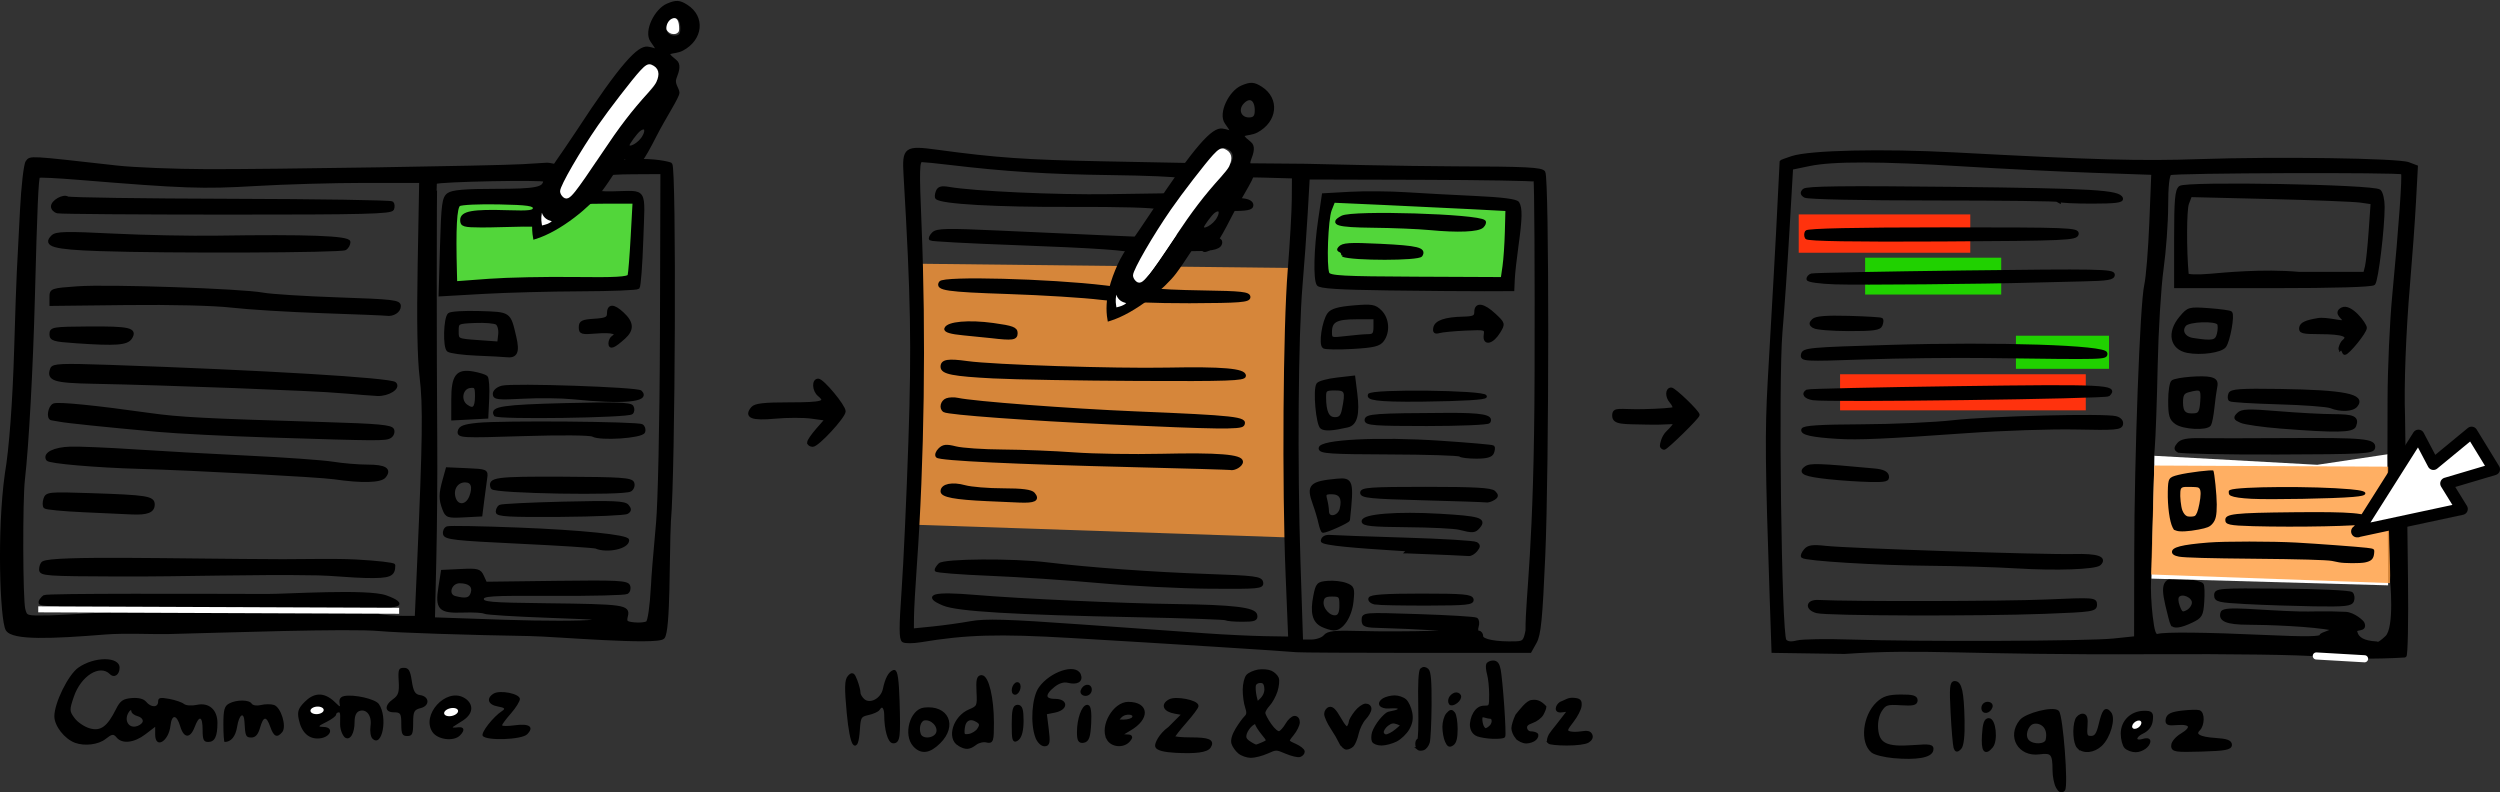 <?xml version="1.0" encoding="UTF-8" standalone="no"?>
<!-- Created with Inkscape (http://www.inkscape.org/) -->

<svg
   xmlns:dc="http://purl.org/dc/elements/1.1/"
   xmlns:cc="http://creativecommons.org/ns#"
   xmlns:rdf="http://www.w3.org/1999/02/22-rdf-syntax-ns#"
   xmlns:svg="http://www.w3.org/2000/svg"
   xmlns="http://www.w3.org/2000/svg"
   xmlns:sodipodi="http://sodipodi.sourceforge.net/DTD/sodipodi-0.dtd"
   xmlns:inkscape="http://www.inkscape.org/namespaces/inkscape"
   width="843.085"
   height="267.226"
   id="svg3870"
   version="1.1"
   inkscape:version="0.48.4 r9939"
   sodipodi:docname="tuto-commentedit.svg">
  <rect width="100%" height="100%" fill="#333333" stroke="none"/>
  <defs
     id="defs3872" />
  <sodipodi:namedview
     id="base"
     pagecolor="#ffffff"
     bordercolor="#666666"
     borderopacity="1.0"
     inkscape:pageopacity="0.0"
     inkscape:pageshadow="2"
     inkscape:zoom="0.98994949"
     inkscape:cx="319.73341"
     inkscape:cy="219.96474"
     inkscape:document-units="px"
     inkscape:current-layer="layer1"
     showgrid="false"
     inkscape:window-width="1366"
     inkscape:window-height="746"
     inkscape:window-x="-8"
     inkscape:window-y="-8"
     inkscape:window-maximized="1"
     showguides="true"
     inkscape:guide-bbox="true"
     fit-margin-top="0"
     fit-margin-left="0"
     fit-margin-right="0"
     fit-margin-bottom="0" />
  <g
     inkscape:label="Calque 1"
     inkscape:groupmode="layer"
     id="layer1"
     transform="translate(641.202,-484.993)">
    <path
       sodipodi:nodetypes="cssssssssssssssssssssscssscccscsscsscscssssssssssssssssssssssssssssssssssssssssssssssssssss"
       inkscape:connector-curvature="0"
       id="path4723"
       d="m -615.871,735.504 c -3.559,-1.295 -7,-5.697 -7,-8.956 0,-4.495 4.647,-13.953 8.044,-16.371 5.385,-3.834 13.956,-3.84 13.956,-0.009 0,2.422 -1.824,3.616 -3.287,2.153 -3.386,-3.386 -9.749,0.609 -12.138,7.621 -1.527,4.481 -1.513,4.873 0.257,7.244 1.029,1.379 3.315,2.92 5.08,3.427 3.696,1.06 5.927,-0.565 8.872,-6.465 1.413,-2.83 2.35,-3.492 5.302,-3.739 2.32,-0.194 4.04,0.247 4.872,1.25 1.68,2.024 4.042,1.989 4.042,-0.061 0,-1.32 0.678,-1.485 3.75,-0.911 2.062,0.385 4.294,1.15 4.959,1.7 0.665,0.549 2.608,0.692 4.317,0.316 4.094,-0.899 6.974,1.611 6.974,6.079 0,4.559 -0.903,6.427 -3.107,6.427 -1.542,0 -1.893,-0.742 -1.893,-4 0,-4.746 -1.123,-5.163 -2.694,-1 -1.483,3.929 -3.652,3.817 -4.849,-0.25 -1.199,-4.072 -2.85,-4.197 -3.295,-0.25 -0.61,5.403 -5.162,8.004 -5.162,2.949 l 0,-2.551 -3.344,2.551 c -3.744,2.856 -7.787,3.302 -9.644,1.065 -1.079,-1.301 -1.547,-1.238 -3.757,0.5 -2.402,1.889 -7.005,2.465 -10.255,1.282 z m 22.777,-7.112 c 0.239,-0.724 -0.514,-1.564 -1.672,-1.867 -1.158,-0.303 -2.119,-1.061 -2.136,-1.684 -0.017,-0.623 -0.467,-0.385 -1.002,0.531 -1.398,2.395 -0.09,4.997 2.331,4.639 1.124,-0.167 2.24,-0.895 2.478,-1.619 z m 27.223,0.851 c 0,-4.874 0.354,-6.154 1.934,-7 2.525,-1.351 6.768,-1.326 7.616,0.046 0.372,0.601 1.767,0.805 3.144,0.46 1.362,-0.342 3.324,-0.352 4.36,-0.024 2.383,0.756 4.368,7.269 2.794,9.166 -1.707,2.057 -2.863,1.57 -3.997,-1.684 -1.347,-3.865 -2.333,-3.794 -3.493,0.25 -0.644,2.246 -1.538,3.25 -2.895,3.25 -1.902,0 -2.101,-0.446 -2.347,-5.25 -0.187,-3.646 -1.808,-2.575 -2.482,1.641 -0.522,3.264 -2.044,5.109 -4.215,5.109 -0.23,0 -0.418,-2.684 -0.418,-5.965 z m 50.258,4.823 c -0.602,-0.602 -0.89,-2.504 -0.64,-4.226 0.545,-3.758 -1.574,-5.901 -3.775,-5.057 -1.035,0.397 -1.601,1.568 -1.601,3.771 0,3.525 -1.37,6.311 -3.199,5.181 -0.574,-0.355 -1.675,-2.292 -1.675,-4.46 0,-2.168 0.181,-4.067 -0.369,-4.067 -0.55,0 -1,0.368 -1,0.819 0,0.45 -1.462,1.546 -3.25,2.436 -2.908,1.447 -3.006,1.624 -0.927,1.681 3.626,0.1 2.412,3.49 -1.383,3.862 -3.612,0.354 -6.128,-1.986 -7.041,-6.548 -0.507,-2.533 -0.117,-3.625 2.076,-5.818 2.566,-2.566 6.045,-3.91 10.251,0.236 3.642,3.591 -0.665,-1.43 3.028,-2.15 3.25,-0.633 10.453,0.939 11.685,2.698 3.095,4.419 1.123,14.945 -2.182,11.641 z m 20.219,-2.252 c -3.773,-5.759 4.484,-14.837 10.545,-11.594 2.992,1.601 3.921,4.964 -0.153,7.703 -3.344,2.248 -5.084,2.689 -1.62,2.337 2.028,-0.206 2.274,1.023 0.55,2.748 -2.151,2.151 -7.587,1.455 -9.323,-1.194 z m 16.972,1.313 c -0.651,-1.053 3.544,-6.418 6.55,-8.377 1.194,-0.778 0.888,-1.088 -1.5,-1.519 -3.254,-0.588 -3.949,-2.706 -1.413,-4.305 2.164,-1.365 8.913,-0.007 8.913,1.793 0,0.781 -1.35,2.957 -3,4.837 -1.65,1.879 -3,3.686 -3,4.016 0,0.329 1.966,0.329 4.368,1.4e-4 4.874,-0.668 6.542,0.584 4.07,3.056 -1.853,1.853 -13.903,2.254 -14.988,0.499 z m -27.45,-3.919 c 0,-3.6 -0.25,-4 -2.5,-4 -3.131,0 -3.288,-2.334 -0.298,-4.429 1.806,-1.265 2.152,-2.354 1.924,-6.057 -0.243,-3.95 -0.026,-4.514 1.737,-4.514 1.617,0 2.146,0.877 2.681,4.444 0.527,3.516 1.113,4.508 2.801,4.75 3.185,0.456 3.343,3.595 0.221,4.378 -2.268,0.569 -2.566,1.155 -2.566,5.036 0,3.725 -0.304,4.392 -2,4.392 -1.667,0 -2,-0.667 -2,-4 z"
       style="fill:#000000;stroke:none" />
    <path
       style="opacity:0.8;fill:#ff9b3c;fill-opacity:1;stroke:none"
       d="m -333.214,573.913 c 3.639,30.653 1.158,59.221 -0.714,87.996 L -205,666.291 c -1.878,-27.906 -1.931,-58.143 0,-90.917 z"
       id="path4585"
       inkscape:connector-curvature="0"
       sodipodi:nodetypes="ccccc" />
    <path
       style="opacity:0.8;fill:#5aff3c;fill-opacity:1;stroke:none"
       d="M -193.214,552.005 -195,579.862 l 62.143,1.071 1.429,-27.5 z"
       id="path4583"
       inkscape:connector-curvature="0" />
    <path
       style="opacity:0.8;fill:#5aff3c;fill-opacity:1;stroke:none"
       d="m -488.929,551.291 -1.429,31.071 61.786,-1.429 2.857,-28.929 z"
       id="path4581"
       inkscape:connector-curvature="0" />
    <path
       style="fill:#ff320d;fill-opacity:1;stroke:none"
       d="m -34.614,559.952 0,10.274 57.857,0 0,-12.926 -57.857,0 z"
       id="path4589"
       inkscape:connector-curvature="0" />
    <path
       inkscape:connector-curvature="0"
       id="path4591"
       d="m -20.666,613.7 0,9.672 82.857,0 0,-12.168 -82.857,0 z"
       style="fill:#ff320d;fill-opacity:1;stroke:none" />
    <path
       inkscape:connector-curvature="0"
       id="path4593"
       d="m 38.64,600.501 0,8.869 31.39,0 0,-11.158 -31.39,0 z"
       style="fill:#20d100;fill-opacity:1;stroke:none" />
    <path
       style="fill:#20d100;fill-opacity:1;stroke:none"
       d="m -12.217,574.446 0,9.873 45.893,0 0,-12.421 -45.893,0 z"
       id="path4595"
       inkscape:connector-curvature="0" />
    <path
       style="fill:#000000;stroke:#000000;stroke-width:1;stroke-opacity:1"
       d="m 52.577,750.342 c -0.601,-1.123 -1.093,-3.609 -1.093,-5.526 0,-5.712 -0.66,-6.503 -4.951,-5.927 -6.719,0.901 -10.452,-5.531 -6.234,-10.74 1.827,-2.256 10.889,-4.531 12.404,-3.114 1.32,1.235 3.149,25.166 2.01,26.305 -0.725,0.725 -1.377,0.42 -2.136,-0.998 z m -3.421,-15.76 c 1.094,-4.972 -2.758,-6.697 -4.975,-5.846 -1.951,0.749 -3.253,4.478 -1.497,6.233 1.721,1.721 6.042,1.566 6.472,-0.387 z m -51.768,5.59 c -3.078,-0.277 -6.296,-1.084 -7.152,-1.794 -3.758,-3.119 -2.794,-11.942 1.774,-16.233 1.998,-1.877 3.674,-2.403 7.761,-2.435 3.985,-0.031 5.213,0.313 5.213,1.459 0,1.183 -1.092,1.429 -5.171,1.164 -4.604,-0.299 -5.351,-0.061 -6.815,2.174 -1.003,1.531 -1.522,3.993 -1.329,6.313 0.434,5.237 3.231,6.61 12.128,5.956 6,-0.441 6.774,-0.3 6.489,1.181 -0.4,2.076 -5.225,2.905 -12.899,2.215 z m 20.713,-3.086 c -0.247,-0.779 -0.693,-6.03 -0.991,-11.667 -0.449,-8.503 -0.296,-10.25 0.897,-10.25 1.916,0 2.612,3.178 2.811,12.844 0.107,5.182 -0.266,8.473 -1.051,9.264 -0.961,0.968 -1.312,0.928 -1.666,-0.191 z m 9.581,-4.167 c 0.223,-3.866 0.698,-5.25 1.802,-5.25 1.905,0 2.635,7.03 0.942,9.07 -2.197,2.647 -3.048,1.461 -2.744,-3.82 z m 32.002,4.05 c -1.271,-1.271 -1.611,-6.565 -0.593,-9.218 0.334,-0.87 1.253,-1.582 2.043,-1.582 1.045,0 1.356,1.021 1.143,3.75 -0.249,3.181 0.01,3.75 1.707,3.75 1.52,0 2.242,-1.002 3.007,-4.174 1.212,-5.02 1.854,-5.801 3.32,-4.034 1.522,1.834 -0.275,8.115 -3.065,10.714 -2.406,2.241 -5.762,2.594 -7.563,0.793 z m 16,0 c -0.66,-0.66 -1.2,-2.725 -1.2,-4.59 0,-4.052 3.135,-7.128 7.316,-7.177 2.487,-0.029 2.779,0.287 2.5,2.709 -0.212,1.835 -1.232,3.18 -3.086,4.064 -3.029,1.445 -2.736,3.648 0.354,2.667 1.054,-0.334 1.916,-0.218 1.916,0.259 0,1.558 -2.355,3.267 -4.5,3.267 -1.155,0 -2.64,-0.54 -3.3,-1.2 z m 15.8,-0.548 c 0,-1.001 1.374,-2.632 3.054,-3.625 4.02,-2.375 3.311,-4.195 -1.473,-3.782 -3.195,0.275 -3.707,0.049 -3.409,-1.51 0.261,-1.364 1.539,-1.971 4.986,-2.369 2.549,-0.294 5.132,-0.369 5.739,-0.167 1.473,0.491 1.409,4.496 -0.097,6.001 -1.861,1.861 0.128,3.045 5.7,3.39 3.64,0.226 5,0.718 5,1.81 0,1.211 -1.877,1.555 -9.75,1.786 -8.868,0.26 -9.75,0.121 -9.75,-1.534 z m -336.301,1.947 c -3.724,-0.193 -5.987,-0.786 -6.32,-1.654 -0.29,-0.756 1.189,-3.979 4.301,-6.183 l 4.82,-4.831 -2.917,-0.515 c -3.538,-0.625 -4.399,-2.508 -1.786,-3.907 2.061,-1.103 9.203,0.292 9.203,1.797 0,0.447 -1.8,2.857 -4,5.356 -2.2,2.499 -4,4.813 -4,5.141 0,0.328 2.673,0.597 5.941,0.597 5.943,0 7.527,0.672 6.243,2.649 -0.925,1.424 -4.535,1.911 -11.485,1.55 z m -88.044,-2.027 c -3.245,-3.585 -1.019,-11.724 3.345,-12.233 7.745,-0.904 10.68,5.535 5.077,11.139 -3.359,3.359 -6.056,3.709 -8.422,1.094 z m 7.868,-4.245 c 0.731,-2.303 -1.952,-5.067 -4.512,-4.648 -1.64,0.269 -2.491,3.029 -1.627,5.279 0.866,2.258 5.369,1.794 6.139,-0.632 z m 7.227,3.993 c -3.741,-2.179 -1.55,-9.259 3.526,-11.394 2.975,-1.251 3.106,-1.546 2.847,-6.419 -0.208,-3.928 0.065,-5.108 1.184,-5.108 1.972,0 3.693,7.25 3.693,15.559 0,6.129 -0.16,6.632 -1.954,6.163 -1.074,-0.281 -2.762,0.102 -3.75,0.852 -2.15,1.63 -3.226,1.698 -5.546,0.346 z m 6.648,-5.198 c 0.851,-1.373 0.76,-2 -0.398,-2.749 -2.482,-1.605 -4.481,-0.625 -4.824,2.365 -0.278,2.421 -0.009,2.774 1.898,2.491 1.222,-0.181 2.718,-1.13 3.324,-2.108 z m -44.036,-5.45 c -0.793,-8.485 -0.735,-11.074 0.275,-12.195 1.086,-1.206 1.44,-1.005 2.323,1.315 0.573,1.506 1.041,3.329 1.041,4.051 0,0.722 0.688,1.884 1.53,2.582 2.264,1.879 6.268,-0.26 7.002,-3.741 0.752,-3.566 1.822,-5.569 3.224,-6.036 0.757,-0.252 1.214,2.968 1.429,10.072 0.363,11.997 0.162,13.68 -1.633,13.68 -1.365,0 -2.552,-4.245 -2.552,-9.125 0,-2.792 -1.296,-3.824 -2.452,-1.952 -0.314,0.508 -1.892,1.213 -3.507,1.568 -2.668,0.586 -2.964,1.065 -3.239,5.249 -0.567,8.645 -2.393,5.744 -3.44,-5.468 z m 63.614,8.163 c -1.766,-4.644 -1.186,-13.33 1.104,-16.546 3.616,-5.078 11.953,-7.855 13.271,-4.421 0.742,1.934 -0.9,2.862 -3.786,2.137 -1.522,-0.382 -3.226,0.127 -4.943,1.478 -3.562,2.802 -3.399,4.916 0.379,4.916 4.115,0 4.04,2.842 -0.097,3.669 l -3.097,0.619 0.669,5.356 c 0.564,4.517 0.419,5.356 -0.928,5.356 -0.878,0 -2.036,-1.154 -2.572,-2.565 z m 23.975,0.472 c -2.269,-4.239 2.169,-11.918 6.872,-11.892 6.535,0.037 6.801,5.071 0.463,8.745 -3.316,1.922 -3.491,2.197 -1.413,2.217 1.995,0.019 2.174,0.262 1.128,1.523 -1.817,2.189 -5.738,1.859 -7.05,-0.593 z m 8.554,-6.914 c 1.107,-1.79 -2.593,-2.333 -4.296,-0.63 -1.516,1.516 -1.44,1.637 1.019,1.637 1.46,0 2.935,-0.453 3.278,-1.007 z m -40.504,2.129 c 0,-4.776 0.33,-6.122 1.5,-6.122 1.128,0 1.5,1.209 1.5,4.878 0,3.116 -0.542,5.327 -1.5,6.122 -1.306,1.084 -1.5,0.451 -1.5,-4.878 z m 22,2.516 c 0,-4.226 1.545,-8.638 3.025,-8.638 0.676,0 0.963,2.128 0.775,5.74 -0.237,4.528 -0.669,5.811 -2.05,6.073 -1.397,0.266 -1.75,-0.374 -1.75,-3.175 z m 305,-8.055 c 0,-0.871 0.713,-1.583 1.583,-1.583 0.871,0 1.405,0.534 1.188,1.188 -0.618,1.854 -2.771,2.162 -2.771,0.396 z m -327,-5.965 c 0,-0.825 0.45,-1.778 1,-2.118 0.55,-0.34 1,0.057 1,0.882 0,0.825 -0.45,1.778 -1,2.118 -0.55,0.34 -1,-0.057 -1,-0.882 z m 23.229,0.194 c 0.618,-1.854 2.771,-2.162 2.771,-0.396 0,0.871 -0.713,1.583 -1.583,1.583 -0.871,0 -1.405,-0.534 -1.188,-1.188 z m 416.771,-12.074 c -5.421,-0.583 -29.253,-0.922 -55.5,-0.79 -65.106,0.328 -76.983,-1.932 -104.138,-0.088 l -24.138,-0.361 -0.613,-18 c -1.522,-44.718 -1.628,-56.134 -0.676,-73 0.559,-9.9 1.455,-25.65 1.99,-35 0.536,-9.35 1.199,-21.95 1.474,-28 0.275,-6.05 0.522,-11.078 0.55,-11.172 0.028,-0.095 1.686,-0.713 3.687,-1.373 6.008,-1.983 30.431,-2.531 54.864,-1.232 47.745,2.539 62.579,2.946 82.5,2.262 26.166,-0.899 67.024,-0.307 70.519,1.022 l 2.687,1.022 -0.633,11.736 c -0.348,6.455 -1.27,19.161 -2.048,28.236 -1.346,15.702 -2.044,34.226 -1.658,44 0.2,17.287 0.226,8.303 0.692,29.5 l 0.313,25.75 c 0.172,14.162 -0.066,25.774 -0.529,25.804 -9.68,0.623 -21.834,0.492 -29.342,-0.315 z m -157.5,-4.739 c 22.873,0.762 80.052,0.543 88.5,-0.339 l 7.5,-0.784 0.042,-27.689 c 0.052,-33.802 1.95,-85.056 3.378,-91.189 0.576,-2.475 1.348,-11.97 1.714,-21.1 l 0.667,-16.6 -20.401,-0.711 c -11.22,-0.391 -30.751,-1.352 -43.401,-2.135 -28.012,-1.734 -44.052,-1.772 -52,-0.123 l -6,1.245 -1.212,20.961 c -0.667,11.529 -1.732,26.951 -2.367,34.272 -1.419,16.356 -0.307,101.935 1.351,103.984 0.726,0.898 1.995,1.051 4.138,0.5 1.7,-0.437 9.841,-0.569 18.091,-0.294 z m -11.5,-9.895 c -3.63,-1.01 -3.249,-3.643 0.5,-3.453 11.021,0.558 62.916,0.456 76.75,-0.151 16.217,-0.711 16.75,-0.672 16.75,1.225 0,1.845 -1.009,1.998 -17.25,2.614 -22.008,0.835 -73.471,0.678 -76.75,-0.234 z m 67.5,-15.088 c -6.6,-0.41 -20.1,-0.814 -30,-0.897 -17.331,-0.146 -41.334,-1.62 -42.312,-2.599 -0.26,-0.26 0.136,-1.206 0.88,-2.102 1.081,-1.302 2.465,-1.505 6.893,-1.012 7.511,0.838 73.516,3.012 83.719,2.757 7.854,-0.196 10.797,0.774 8.684,2.863 -1.349,1.335 -14.69,1.808 -27.863,0.989 z m -63.168,-30.043 c -8.386,-0.883 -10.384,-1.731 -8.068,-3.425 1.484,-1.085 4.138,-0.997 23.236,0.77 2.73,0.253 4.103,0.896 4.323,2.026 0.276,1.411 -0.61,1.635 -6,1.52 -3.478,-0.075 -9.549,-0.475 -13.492,-0.891 z m 2.668,-13.643 c -8.59,-0.515 -12.17,-1.32 -11.728,-2.638 0.29,-0.865 5.735,-1.216 19.814,-1.276 10.678,-0.046 24.589,-0.668 30.914,-1.383 12.287,-1.388 51.054,-2.355 54.829,-1.368 1.393,0.364 2.147,1.219 1.954,2.214 -0.276,1.426 -2.113,1.581 -15.298,1.289 -8.241,-0.182 -24.884,0.373 -36.984,1.235 -27.276,1.942 -36.47,2.349 -43.5,1.928 z m -8.25,-13.032 c -2.628,-0.412 -3.596,-1.682 -2,-2.622 0.412,-0.243 23.317,-0.75 50.899,-1.127 49.642,-0.678 53.793,-0.478 50.714,2.443 -0.891,0.845 -94.713,2.075 -99.613,1.306 z m -3.589,-14.908 c 0.34,-1.778 2.097,-1.942 29.672,-2.763 36.307,-1.081 72.667,0.106 72.667,2.373 0,1.633 0.739,1.613 -40.07,1.074 -11.038,-0.146 -29.646,0.066 -41.35,0.471 -20.537,0.71 -21.268,0.67 -20.919,-1.154 z m 3.848,-9.364 c -1.202,-0.76 -1.246,-1.189 -0.228,-2.207 0.9,-0.9 4.347,-1.18 11.975,-0.975 5.891,0.159 10.887,0.464 11.102,0.679 0.215,0.215 0.124,1.085 -0.202,1.934 -0.481,1.254 -2.52,1.54 -10.874,1.528 -5.655,-0.008 -10.953,-0.44 -11.773,-0.958 z m 7.242,-14.798 c -5.258,-0.173 -9.25,-0.733 -9.25,-1.298 0,-0.547 0.562,-1.168 1.25,-1.381 0.688,-0.213 23.862,-0.671 51.5,-1.017 44.976,-0.564 50.25,-0.468 50.25,0.919 0,1.283 -1.757,1.587 -10.25,1.771 -5.638,0.122 -12.95,0.3 -16.25,0.395 -17.198,0.495 -59.177,0.877 -67.25,0.612 z m -9.744,-15.219 c -0.343,-0.556 -0.346,-1.46 -0.006,-2.01 0.397,-0.643 16.868,-1 46.132,-1 42.809,0 45.494,0.104 45.177,1.75 -0.314,1.631 -3.402,1.768 -45.508,2.01 -29.619,0.171 -45.386,-0.088 -45.795,-0.75 z m 85.292,-12.545 c -0.294,-0.294 -19.382,-0.532 -42.417,-0.529 -24.09,0.004 -42.516,-0.389 -43.374,-0.924 -1.12,-0.698 -1.206,-1.215 -0.347,-2.074 0.843,-0.843 13.887,-1.002 49.492,-0.604 48.211,0.539 56.814,1.049 57.599,3.415 0.314,0.947 -2.114,1.25 -10.002,1.25 -5.729,0 -10.657,-0.241 -10.951,-0.535 z M 165.288,680.25 c -0.167,-12.055 -0.642,-22.255 -1.054,-22.667 -16.27,31.51 -53.637,18.795 -80.25,18.085 l -0.283,5 c -0.156,2.75 0.088,8.15 0.542,12 0.638,5.411 1.156,6.906 2.283,6.584 2.376,-0.678 16.204,-0.534 36.208,0.378 13.859,0.632 18.75,0.557 18.75,-0.285 0,-0.626 5.237,-1.904 4,-2.185 -6.219,-1.409 -22.242,-1.978 -28.55,-1.985 -7.109,-0.008 -9.737,-1.096 -8.765,-3.629 0.711,-1.852 12.367,-0.194 26.315,0.16 3.811,0.097 8.035,-0.236 15.339,0.118 2.682,0.13 5.651,2.763 5.881,3.351 1.073,2.748 -2.794,1.302 -2.463,2.814 0.549,2.507 2.798,3.55 6.923,3.821 0,0 0.157,1.176 3.464,-1.964 3.307,-3.14 1.66,-19.597 1.66,-19.597 z m -74.079,15.169 c -0.216,-0.412 -0.986,-3.322 -1.71,-6.465 -1.788,-7.758 -0.631,-9.257 6.423,-8.321 2.764,0.367 5.258,1.044 5.543,1.505 0.285,0.461 0.367,3.067 0.182,5.791 -0.308,4.528 -0.632,5.093 -3.784,6.596 -3.721,1.775 -6.03,2.085 -6.654,0.894 z m 7.275,-7.218 c 0,-2.114 -3.676,-3.756 -5.138,-2.294 -0.582,0.582 -0.547,1.96 0.091,3.64 0.881,2.318 1.314,2.55 3.037,1.628 1.105,-0.591 2.009,-1.929 2.009,-2.973 z m 18,0.022 c -9.515,-0.502 -10.5,-0.735 -10.5,-2.485 0,-1.855 0.873,-1.923 22.454,-1.746 12.35,0.101 22.872,0.602 23.383,1.113 0.511,0.511 0.658,1.634 0.327,2.496 -0.507,1.321 -2.534,1.536 -12.883,1.371 -6.755,-0.108 -17.006,-0.445 -22.781,-0.75 z m 39.313,-28.252 c -3.379,0.467 -4.879,-3.152 -2.603,-6.28 0.984,-1.353 2.127,-2.474 2.54,-2.491 0.412,-0.017 0.75,-0.481 0.75,-1.031 0,-0.579 -2.634,-0.926 -6.25,-0.825 -4.934,0.138 -5.355,0.255 -2,0.557 3.435,0.309 4.25,0.761 4.25,2.357 0,1.086 -0.562,2.186 -1.25,2.445 -1.77,0.667 -41.502,-1.953 -42.342,-2.792 -1.325,-1.325 1.856,-3.742 4.964,-3.772 4.764,-0.046 1.079,-3.947 -5.529,-2.408 l -5.657,-0.682 0.194,6.143 c 0.12,3.816 -0.315,6.869 -1.15,8.06 -1.578,2.253 -6.447,2.566 -8.142,0.524 -1.755,-2.115 -2.587,-11.3 -1.177,-12.999 1.456,-1.754 0.161,-2.7 -2.679,-1.957 -2.567,0.671 -3.424,3.623 -4.477,15.815 l -1.292,14.964 c 23.511,12.245 78.318,-16.449 71.849,-15.626 z m -12.409,11.768 c -0.236,-0.236 -11.224,-0.932 -24.417,-1.547 -26.706,-1.244 -28.738,-1.524 -28.256,-3.894 0.283,-1.391 1.786,-1.599 10.3,-1.423 21.036,0.435 51.911,2.335 52.826,3.251 1.81,1.81 -1.402,4.043 -5.813,4.043 -2.316,0 -4.404,-0.193 -4.641,-0.43 z m -4.904,-10.169 c -4.125,-0.687 -11.887,-1.283 -17.25,-1.325 -7.861,-0.061 -9.75,-0.36 -9.75,-1.541 0,-3.134 3.542,-3.632 18.244,-2.564 16.702,1.213 18.756,1.656 18.756,4.038 0,2.567 -1.599,2.79 -10,1.391 z m -39,-8.401 c 0,-3.628 -0.239,-4 -2.567,-4 -2.67,0 -2.675,0.035 -0.864,6.102 1.08,3.619 3.432,2.179 3.432,-2.102 z m 64.985,-4.25 c -0.012,-1.819 -0.201,-1.963 -0.985,-0.75 -1.253,1.939 -1.253,3 0,3 0.55,0 0.993,-1.012 0.985,-2.25 z m 2.6e-4,-29.25 c 0.021,-10.45 0.728,-26.2 1.57,-35 2.207,-23.065 3.467,-40.811 2.936,-41.343 -0.758,-0.758 -77.113,-0.509 -78.35,0.255 -0.733,0.453 -1.144,4.35 -1.149,10.896 -0.005,5.605 -0.7,15.141 -1.546,21.191 -0.846,6.05 -1.737,20.675 -1.981,32.5 -0.244,11.825 -0.689,24.348 -0.99,27.829 -0.496,5.736 -0.38,6.281 1.239,5.822 5.487,-1.556 12.999,-1.591 23.786,-0.111 6.6,0.906 20.423,0.868 30.5,2.329 l 18.5,0.682 2.723,-3.026 2.723,-3.026 0.039,-19 z m -71.104,17.426 c -0.996,-0.615 -0.981,-1.101 0.071,-2.368 0.97,-1.169 2.953,-1.562 7.436,-1.475 3.362,0.065 16.648,0.054 29.525,-0.026 25.572,-0.158 29.376,0.209 28.88,2.785 -0.289,1.501 -3.373,1.668 -32.489,1.759 -17.693,0.055 -32.733,-0.248 -33.422,-0.674 z m 34.619,-8.062 c -6.05,-0.471 -12.085,-1.332 -13.412,-1.913 -2.11,-0.924 -2.23,-1.238 -0.958,-2.51 1.224,-1.224 3.343,-1.298 13.412,-0.463 6.577,0.545 14.969,0.998 18.649,1.006 6.883,0.016 8.262,0.672 7.205,3.426 -0.695,1.812 -6.174,1.912 -24.896,0.455 z m -35.277,-1.421 c -1.869,-1.309 -2.223,-2.494 -2.223,-7.441 0,-3.236 0.459,-6.168 1.02,-6.515 1.553,-0.96 10.186,-1.641 12.743,-1.005 1.713,0.426 2.15,1.104 1.797,2.79 -0.257,1.225 -0.689,4.37 -0.961,6.989 -0.272,2.619 -0.77,5.206 -1.106,5.75 -0.959,1.552 -8.809,1.156 -11.27,-0.568 z m 8.585,-7.193 c 0.323,-4.466 -0.112,-4.811 -4.557,-3.62 -1.757,0.471 -2.25,1.326 -2.25,3.903 0,3.439 1.123,4.476 4.5,4.156 1.601,-0.152 2.061,-1.037 2.307,-4.44 z m 43.497,1.739 c -1.208,-0.486 -9.216,-1.079 -17.796,-1.316 -8.58,-0.237 -15.86,-0.692 -16.178,-1.009 -0.318,-0.318 -0.332,-1.218 -0.031,-2.001 0.447,-1.165 3.51,-1.378 16.874,-1.175 21.718,0.329 28.575,1.701 25.717,5.145 -1.27,1.53 -5.26,1.696 -8.586,0.356 z M 96.484,603.512 c -5.445,-1.056 -6.524,-6.378 -2.31,-11.387 2.641,-3.139 2.817,-3.188 9.536,-2.708 3.765,0.269 7.088,0.732 7.385,1.029 0.851,0.851 -0.696,9.457 -2.028,11.279 -1.252,1.713 -8.013,2.673 -12.582,1.787 z m 10.422,-5.889 c 0.351,-1.4 0.374,-2.975 0.049,-3.5 -0.92,-1.488 -10.063,-1.151 -11.366,0.419 -1.674,2.017 -0.323,4.451 2.729,4.919 6.764,1.036 7.929,0.787 8.588,-1.838 z m 41.244,5.119 c -0.656,0.525 0.122,-1.983 0.94,-2.662 2.356,-1.955 -0.172,-2.879 -7.93,-2.896 -5.954,-0.013 -6.781,-0.238 -6.489,-1.765 0.242,-1.269 1.842,-2 5.823,-2.66 3.019,-0.501 8.375,1.265 8.814,0.528 0.44,-0.737 -3.55,-2.602 -0.709,-4.118 2.842,-1.515 7.884,5.103 7.884,6.391 0,1.41 -5.825,8.609 -6.966,8.609 -0.451,0 -0.711,-1.952 -1.368,-1.427 z M 92.484,565.541 c -8e-6,-13.158 0.278,-16.358 1.509,-17.38 1.921,-1.594 65.221,-0.461 67.227,1.203 0.695,0.577 1.264,3.002 1.264,5.388 0,7.284 -2.133,24.855 -3.146,25.917 -0.598,0.627 -13.24,1 -33.904,1 l -32.95,0 z m 41.542,11.628 22.241,0 0.573,-2.283 c 0.315,-1.256 0.877,-6.605 1.248,-11.888 l 0.675,-9.606 -3.89,-0.564 c -2.139,-0.31 -15.921,-0.857 -30.626,-1.214 l -26.736,-0.65 -1.024,2.694 c -0.791,2.081 -0.841,15.704 -0.087,23.908 0.046,0.505 3.421,0.614 7.733,0.25 4.208,-0.356 17.708,-1.742 29.892,-0.647 z M -204.016,704.442 c -2.803,-0.318 -46.162,-3.053 -76,-4.794 -24.57,-1.434 -35.281,-1.131 -50.692,1.43 -2.581,0.429 -5.233,0.446 -5.893,0.038 -0.931,-0.576 -0.942,-4.412 -0.049,-17.095 0.634,-8.994 1.666,-31.653 2.294,-50.353 1.083,-32.236 0.789,-48.311 -1.641,-89.68 -0.529,-9.003 0.093,-9.466 10.77,-8.01 19.866,2.71 29.9,3.409 56.257,3.921 l 28.046,0.545 c 2.291,-0.091 35.939,0.27 40.126,0.283 1.787,0.072 33.961,0.817 50.068,0.861 24.253,0.067 29.438,0.326 30.17,1.51 1.313,2.123 1.296,99.141 -0.022,129.275 -0.938,21.44 -1.451,26.646 -2.879,29.194 l -1.737,3.101 -38.409,0 c -21.125,0 -39.309,-0.102 -40.409,-0.227 z m 77.761,-6.773 c 0,-12.381 2.906,-26.959 3.066,-86.666 0.095,-35.567 -0.074,-64.914 -0.377,-65.216 -0.302,-0.302 -17.627,-0.598 -38.5,-0.656 l -37.95,-0.106 -0.678,11.822 c -0.373,6.502 -1.161,17.447 -1.75,24.322 -1.441,16.795 -1.768,60.474 -0.699,93.25 l 0.873,26.75 3.255,0 c 1.79,0 3.853,-0.721 4.584,-1.602 1.105,-1.332 3.19,-1.546 12.372,-1.272 6.074,0.181 16.893,0.149 24.043,-0.071 l 13,-0.401 -11.5,-0.696 c -6.325,-0.383 -14.537,-0.755 -18.25,-0.827 -6.145,-0.12 -6.75,-0.319 -6.75,-2.228 0,-2.075 0.187,-2.09 18.616,-1.487 10.239,0.335 19.032,0.866 19.541,1.181 0.509,0.314 0.651,1.434 0.317,2.487 -0.34,1.071 -0.137,1.916 0.459,1.916 0.587,0 1.067,0.649 1.067,1.442 0,1.447 4.914,2.368 11.489,2.155 2.665,-0.087 3.074,-0.531 3.773,-4.097 z m -69.033,-1.73 c -2.865,-1.381 -3.625,-4.353 -2.533,-9.909 0.801,-4.077 1.087,-4.38 4.387,-4.659 1.942,-0.164 4.691,0.142 6.109,0.681 2.391,0.909 2.541,1.33 2.069,5.799 -0.536,5.076 -3.407,9.37 -6.185,9.251 -0.867,-0.037 -2.598,-0.56 -3.847,-1.163 z m 6.272,-6.784 c 0,-3.207 -0.24,-3.486 -3,-3.486 -2.297,0 -3.071,0.498 -3.303,2.125 -0.363,2.548 2.4,5.599 4.675,5.161 1.133,-0.218 1.629,-1.374 1.629,-3.8 z m 11.692,-0.771 c -1.269,-0.203 -2.132,-0.897 -1.917,-1.542 0.279,-0.836 5.253,-1.173 17.294,-1.173 14.27,0 16.948,0.235 17.193,1.508 0.248,1.29 -1.921,1.513 -14.986,1.542 -8.402,0.019 -16.315,-0.132 -17.584,-0.335 z m 10.464,-17.273 c 24.633,0 -28.896,-1.488 -28.435,-3.762 0.225,-1.108 1.181,-1.604 2.81,-1.457 1.358,0.122 12.678,0.528 25.156,0.902 12.478,0.374 23.249,1.027 23.936,1.451 0.992,0.613 0.98,1.096 -0.059,2.348 -0.719,0.867 -1.816,1.505 -2.436,1.419 -0.62,-0.087 -10.057,-0.492 -20.971,-0.901 z m -29.201,-9.692 c -0.32,-1.512 -1.204,-4.466 -1.963,-6.563 -2.211,-6.104 -1.232,-7.102 7.788,-7.941 4.913,-0.457 5.165,0.434 3.788,13.396 -0.06,0.565 -7.374,3.859 -8.569,3.859 -0.253,0 -0.723,-1.238 -1.043,-2.75 z m 7.133,-4.748 c 0.913,-3.637 -0.163,-5.502 -3.174,-5.502 -2.258,0 -2.559,0.331 -2.045,2.25 0.332,1.238 0.609,3.038 0.617,4 0.022,2.814 3.865,2.19 4.602,-0.748 z m 39.911,6.498 c -1.65,-0.42 -9.637,-0.817 -17.75,-0.882 -11.769,-0.094 -14.75,-0.395 -14.75,-1.489 0,-1.985 11.494,-2.896 25.91,-2.053 13.183,0.771 15.214,1.365 13.153,3.848 -1.408,1.696 -1.969,1.745 -6.563,0.576 z m -12.5,-9.969 c -17.319,-0.449 -20.5,-0.764 -20.5,-2.031 0,-1.287 3.078,-1.5 21.702,-1.5 16.402,0 22.017,0.315 22.992,1.292 1.053,1.055 1.016,1.465 -0.202,2.235 -0.82,0.519 -1.942,0.852 -2.492,0.74 -0.55,-0.112 -10.225,-0.442 -21.5,-0.735 z m 12.66,-14.705 c -0.37,-0.37 -11.133,-0.708 -23.917,-0.75 -19.96,-0.066 -23.243,-0.288 -23.243,-1.577 0,-2.443 19.62,-3.44 40.467,-2.058 9.607,0.637 17.65,1.341 17.874,1.565 0.224,0.224 0.14,1.101 -0.185,1.95 -0.421,1.098 -1.995,1.543 -5.457,1.543 -2.676,0 -5.168,-0.303 -5.538,-0.673 z m -46.626,-9.306 c -1.437,-0.888 -2.497,-12.876 -1.293,-14.619 0.418,-0.604 3.314,-1.392 6.437,-1.75 l 5.678,-0.652 0.685,5.482 c 0.88,7.046 0.037,10.351 -2.806,10.993 -5.055,1.142 -7.49,1.295 -8.701,0.546 z m 7.341,-6.146 c 1.228,-6.139 0.92,-6.875 -2.875,-6.875 -3.155,0 -3.499,0.271 -3.486,2.75 0.025,5.047 1.082,7.25 3.478,7.25 1.729,0 2.405,-0.732 2.883,-3.125 z m 7.625,3.625 c 0,-1.616 3.029,-1.83 27.5,-1.944 11.471,-0.053 15.129,0.618 13.93,2.557 -0.301,0.488 -9.746,0.887 -20.989,0.887 -17.503,0 -20.441,-0.216 -20.441,-1.5 z m 1.1,-8.444 c 0.535,-1.604 38.75,-1.154 39.15,0.444 0.159,0.637 -7.496,1.098 -21.09,1.27 -16.901,0.214 -18.395,-0.708 -18.06,-1.714 z m -15.329,-16.195 c -1.329,-0.824 -0.143,-8.742 1.672,-11.16 0.98,-1.307 3.258,-1.959 8.32,-2.384 6.222,-0.522 7.199,-0.355 9.104,1.55 2.453,2.453 2.779,6.869 0.716,9.693 -1.156,1.583 -3.02,2.033 -10.099,2.441 -4.774,0.275 -9.145,0.212 -9.712,-0.139 z m 14.979,-3.852 c 1.831,-0.007 2.25,-0.567 2.25,-3.009 l 0,-3 -6.3,0 c -6.845,0 -8.7,1.032 -8.7,4.839 0,2.356 0.179,2.418 5.25,1.809 2.888,-0.347 6.263,-0.635 7.5,-0.639 z m 39.422,-0.17 c 0.32,-2.285 0.167,-2.331 -6.672,-2.021 -3.85,0.175 -7.829,0.556 -8.842,0.847 -1.372,0.394 -1.753,0.069 -1.495,-1.274 0.4,-2.076 3.524,-3.149 9.587,-3.291 3.55,-0.083 4.25,-0.429 4.25,-2.1 0,-2.882 2.597,-2.478 6.298,0.981 3.135,2.93 3.161,3.028 1.514,5.75 -2.204,3.645 -5.092,4.334 -4.64,1.108 z m -32.625,-15.571 c -16.798,-0.224 -23.163,-0.636 -23.735,-1.536 -1.152,-1.813 -0.904,-12.035 0.526,-21.731 l 1.254,-8.5 8.954,-0.5 c 4.925,-0.275 13.454,-0.209 18.954,0.148 5.5,0.356 16.053,0.926 23.451,1.266 8.983,0.413 13.711,1.028 14.235,1.852 1.075,1.692 1.006,5.226 -0.282,14.412 -0.603,4.302 -1.166,9.397 -1.25,11.322 l -0.153,3.5 -9.5,0.036 c -5.225,0.02 -19.829,-0.101 -32.453,-0.269 z m 38.964,-7.637 c 0.329,-2.271 0.686,-7.505 0.793,-11.63 l 0.196,-7.5 -12,-0.634 c -6.6,-0.349 -19.747,-0.982 -29.215,-1.406 l -17.215,-0.772 -1.143,2.906 c -1.234,3.137 -1.825,18.948 -0.801,21.406 0.534,1.28 4.885,1.519 29.707,1.63 l 29.081,0.13 z m -54.375,-3.703 c 0,-2.135 -2.159,-1.194 -1.098,-2.473 1.065,-1.284 3.269,-1.428 13.864,-0.91 12.428,0.608 14.97,1.235 13.651,3.369 -0.838,1.356 -23.038,1.367 -26.418,0.014 z m 29.364,-9.011 c -3.85,-0.367 -12.512,-0.724 -19.25,-0.792 -11.956,-0.121 -14.46,-0.871 -10.316,-3.089 3.506,-1.876 45.858,-0.576 47.905,1.47 0.29,0.29 0.016,1.039 -0.609,1.665 -1.366,1.366 -8.205,1.654 -17.73,0.746 z m -48.134,116.834 c -1.226,-30.063 -0.859,-83.288 0.707,-102.75 0.731,-9.075 1.35,-19.875 1.377,-24 l 0.049,-7.5 -10.125,-0.284 c -9.462,-0.265 -10.159,-0.15 -10.656,1.75 -0.979,3.745 0.279,5.902 3.633,6.228 1.996,0.194 3.148,0.855 3.148,1.806 0,1.207 -1.548,1.5 -7.936,1.5 l -7.936,0 -2.85,4.5 -2.85,4.5 5.537,0.3 c 3.818,0.207 5.537,0.717 5.537,1.643 0,1.869 -2.285,2.557 -8.493,2.557 -4.775,0 -5.611,0.335 -8.04,3.221 -3.084,3.665 -6.086,9.493 -5.297,10.282 0.291,0.291 7.459,0.634 15.929,0.763 12.919,0.196 15.401,0.476 15.401,1.734 0,1.28 -2.927,1.513 -20,1.586 -11,0.048 -24.5,-0.473 -30,-1.157 -5.5,-0.684 -19.505,-1.561 -31.122,-1.948 -20.875,-0.696 -24.289,-1.197 -22.947,-3.369 1.079,-1.745 36.76,-0.808 55.569,1.459 l 4.5,0.542 2.25,-5.921 c 1.238,-3.256 2.25,-6.154 2.25,-6.44 0,-0.926 -11.938,-1.759 -39.939,-2.789 -15.092,-0.555 -27.665,-1.234 -27.94,-1.51 -0.276,-0.276 0.147,-1.14 0.939,-1.922 1.215,-1.198 4.65,-1.271 21.94,-0.465 11.275,0.526 26.8,1.225 34.5,1.555 l 14,0.599 2.767,-4.679 c 1.522,-2.574 2.506,-5.101 2.188,-5.615 -0.34,-0.55 -12.409,-0.892 -29.267,-0.829 -24.886,0.093 -43.379,-0.956 -44.975,-2.552 -0.253,-0.253 -0.175,-1.206 0.174,-2.116 0.479,-1.248 1.431,-1.517 3.874,-1.093 8.458,1.469 36.218,2.731 54.131,2.461 l 19.892,-0.3 2.041,-2.734 c 1.122,-1.504 1.73,-3.044 1.35,-3.424 -0.38,-0.38 -10.7,-0.818 -22.933,-0.973 -20.851,-0.265 -35.397,-1.185 -54.151,-3.425 -4.35,-0.52 -8.583,-0.945 -9.406,-0.945 -1.312,0 -1.385,2.699 -0.595,21.75 1.522,36.675 0.928,79.655 -1.585,114.75 -0.512,7.15 -0.947,14.975 -0.968,17.388 l -0.037,4.388 6.75,-0.676 c 3.712,-0.372 9.523,-1.179 12.911,-1.795 4.961,-0.901 12.169,-0.69 37,1.082 16.961,1.211 36.014,2.567 42.339,3.015 6.325,0.448 15.265,0.878 19.866,0.955 l 8.366,0.141 -0.866,-21.25 z m -20.501,14.783 c -0.257,-0.257 -13.72,-0.732 -29.917,-1.054 -42.053,-0.838 -60.761,-1.955 -65.43,-3.906 -6.904,-2.885 -3.203,-3.808 10.589,-2.64 15.123,1.28 49.756,2.867 67.392,3.089 19.627,0.247 26.908,1.108 27.313,3.229 0.281,1.474 -0.439,1.75 -4.573,1.75 -2.699,0 -5.117,-0.21 -5.374,-0.468 z m -42.66,-12.555 c -10.612,-0.963 -27.374,-2.079 -37.25,-2.479 -9.876,-0.401 -17.956,-1.037 -17.956,-1.413 0,-0.377 0.54,-1.225 1.2,-1.885 1.488,-1.488 24.753,-1.637 36.326,-0.232 14.258,1.731 35.592,3.277 53.962,3.911 16.049,0.554 18.025,0.81 18.323,2.371 0.309,1.618 -1.012,1.74 -17.489,1.614 -9.803,-0.075 -26.506,-0.924 -37.118,-1.887 z m -38.206,-27.66 c -10.609,-0.485 -15,-1.308 -15,-2.811 0,-2.051 3.451,-2.752 7.716,-1.568 2.081,0.578 7.892,1.053 12.912,1.056 6.41,0.004 9.459,0.405 10.241,1.348 1.656,1.995 0.326,2.68 -4.786,2.465 -2.521,-0.106 -7.508,-0.326 -11.083,-0.49 z m 49.5,-11.451 c -40.244,-0.987 -65.142,-2.175 -66.122,-3.155 -0.417,-0.417 -0.061,-1.457 0.793,-2.311 1.25,-1.25 2.309,-1.359 5.44,-0.559 2.139,0.546 9.288,1.028 15.888,1.07 6.6,0.043 17.4,0.475 24,0.962 6.6,0.486 19.875,0.702 29.5,0.48 19.071,-0.44 27,0.199 27,2.176 0,1.204 -2.432,2.662 -3.832,2.297 -0.368,-0.096 -15.068,-0.527 -32.668,-0.959 z m -7.5,-14.397 c -27.851,-1.274 -54.832,-3.248 -56.234,-4.114 -1.329,-0.822 -0.832,-3.117 0.813,-3.748 0.869,-0.333 2.556,-0.386 3.75,-0.117 5.081,1.144 37.93,3.646 59.671,4.544 33.778,1.395 37.812,1.842 36.457,4.034 -0.703,1.137 -8.917,1.027 -44.457,-0.599 z m -39.5,-15.517 c -13.872,-0.71 -17.5,-1.428 -17.5,-3.463 0,-1.981 2.01,-2.312 8.508,-1.403 8.743,1.223 49.519,2.553 67.492,2.201 18.594,-0.364 26,0.28 26,2.263 0,1.185 -5.616,1.38 -35.75,1.237 -19.663,-0.093 -41.6,-0.469 -48.75,-0.834 z m -1,-13.604 c -1.65,-0.193 -5.837,-0.614 -9.305,-0.936 -4.138,-0.384 -6.172,-0.984 -5.918,-1.746 0.641,-1.923 7.751,-2.557 15.973,-1.424 6.479,0.893 7.75,1.37 7.75,2.912 0,1.891 -1.153,2.053 -8.5,1.194 z m 56.389,-24.886 c 1.767,-2.995 1.859,-3.623 0.599,-4.107 -2.31,-0.886 -4.422,0.341 -5.51,3.201 -2.058,5.412 1.829,6.129 4.911,0.906 z m 8.925,-13.216 c 2.139,-3.89 2.193,-4.308 0.627,-4.909 -2.359,-0.905 -4.081,0.429 -7.077,5.482 l -2.561,4.321 3.336,-0.321 c 2.752,-0.265 3.746,-1.065 5.675,-4.573 z m 6.636,-11.592 c 3.213,-4.212 3.222,-5.656 0.036,-5.656 -1.764,0 -3.106,0.97 -4.496,3.25 -1.09,1.788 -1.983,3.812 -1.985,4.5 -0.007,2.468 3.945,1.184 6.445,-2.094 z m -227.032,150.178 c -21.954,-0.366 -44.958,-1.128 -51.12,-1.693 -10.349,-0.949 -52.864,0.575 -71.545,1.016 -4.4,0.104 -14.41,-0.386 -21.01,0.146 -17.634,1.422 -31.191,2.025 -33.044,-1.204 -1.853,-3.23 -2.995,-33.089 -0.231,-52.598 1.412,-8.09 2.619,-24.35 3.132,-42.223 0.312,-10.877 0.711,-22.477 0.886,-25.777 0.175,-3.3 0.656,-12.645 1.069,-20.767 0.413,-8.122 1.255,-15.456 1.87,-16.298 1.191,-1.629 0.196,-1.685 30.3,1.704 5.623,0.633 19.348,1.185 30.5,1.226 20.33,0.076 96.895,-1.135 106.276,-1.68 2.75,-0.16 6.39,-0.379 8.089,-0.488 2.286,-0.146 7.703,2.382 8.616,0.379 5.628,-3.189 0.778,-1.68 5.205,-0.561 l 16.323,-1.015 c 5.917,-0.368 11.232,0.804 11.8,1.175 1.417,0.926 1.022,104.45 -0.459,120.325 -0.576,11.181 -0.08,37.168 -2.114,39.311 -2.033,2.143 -36.942,-0.848 -44.544,-0.977 z m 40.906,-16.091 c 0.2,-4.358 0.621,-9.017 1.748,-21.743 0.564,-6.363 1.208,-31.737 1.302,-64.235 l 0.155,-53.735 -9.89,0.058 c -10.574,0.062 -14.318,0.918 -15.309,3.498 -0.943,2.457 1.508,3.378 8.671,3.256 11.494,-0.195 10.36,-2.018 9.765,15.703 -0.287,8.55 -0.84,15.863 -1.229,16.25 -0.388,0.387 -9.105,0.733 -19.371,0.768 -10.266,0.035 -25.139,0.433 -33.051,0.885 l -14.386,0.822 0.469,-16.277 c 0.415,-14.385 0.685,-16.435 2.327,-17.635 1.357,-0.993 5.657,-1.358 15.967,-1.358 13.679,0 16.509,-0.572 16.509,-3.338 0,-0.767 -35.902,-0.061 -36.711,0.722 -0.237,0.229 -0.246,56.586 -0.014,87.116 0.084,11 -0.057,29 -0.312,40 l -0.464,20 23.858,0.823 c 13.168,0.454 26.61,0.437 30,-0.039 5.222,-0.733 3.011,-0.973 -14.751,-1.602 -11.491,-0.407 -21.353,-1.024 -21.915,-1.371 -0.562,-0.347 -3.794,-0.531 -7.183,-0.408 -7.924,0.287 -8.993,-0.818 -7.838,-8.105 l 0.839,-5.297 6.244,-0.298 c 5.687,-0.271 6.337,-0.093 7.29,2 l 1.046,2.298 23.828,-0.3 c 20.567,-0.259 23.908,-0.092 24.411,1.218 0.32,0.835 0.055,1.843 -0.589,2.242 -0.644,0.398 -11.875,0.675 -24.956,0.615 -21.581,-0.099 -23.785,0.045 -23.784,1.558 10e-4,1.498 2.217,1.694 21.75,1.924 25.968,0.307 27.641,0.542 26.829,3.777 -0.515,2.052 -0.188,2.379 2.666,2.669 1.789,0.182 3.753,-0.018 4.364,-0.443 0.636,-0.443 1.368,-5.585 1.712,-12.017 z m -19.048,-13.397 c -0.674,-0.273 -12.369,-1.025 -25.988,-1.671 -21.471,-1.019 -24.804,-1.391 -25.074,-2.799 -0.171,-0.893 0.274,-1.827 0.988,-2.076 0.715,-0.248 11.424,-0.058 23.799,0.424 21.237,0.826 37,2.434 37,3.775 0,2.429 -6.831,3.924 -10.726,2.347 z m -51.28,-12.861 c -1.256,-3.303 -1.243,-5.048 0.07,-9.779 l 1.054,-3.794 6.691,0.294 c 6.507,0.286 6.681,0.363 6.318,2.794 -0.205,1.375 -0.655,4.75 -1,7.5 l -0.627,5 -5.756,0.3 c -5.408,0.282 -5.816,0.142 -6.75,-2.315 z m 9.071,-4.157 c 1.273,-3.347 0.562,-5.328 -1.912,-5.328 -2.749,0 -4.485,2.543 -3.746,5.487 0.868,3.457 4.32,3.359 5.658,-0.159 z m 8.934,5.127 c 0,-0.735 0.415,-1.592 0.921,-1.905 0.507,-0.313 10.126,-0.791 21.376,-1.061 16.841,-0.405 20.662,-0.242 21.627,0.921 0.904,1.089 0.875,1.603 -0.126,2.243 -0.714,0.457 -10.861,0.9 -22.549,0.984 -17.14,0.124 -21.25,-0.105 -21.25,-1.182 z m -1.714,-8.156 c -1.162,-3.017 1.089,-3.321 23.848,-3.218 19.514,0.089 23.088,0.333 23.579,1.613 0.318,0.83 -0.049,1.913 -0.817,2.408 -2.199,1.417 -46.046,0.661 -46.61,-0.803 z m 33.957,-17.697 c -0.916,-0.515 -10.942,-0.603 -23.502,-0.205 -20.737,0.657 -21.887,0.598 -21.563,-1.101 0.267,-1.403 1.65,-1.926 6.332,-2.395 8.105,-0.812 53.811,-0.437 55.252,0.454 0.633,0.391 0.91,1.337 0.616,2.103 -0.632,1.648 -14.587,2.581 -17.136,1.145 z m -47.242,-11.98 c 0,-8.034 1.477,-9.98 6.848,-9.027 2.008,0.356 4.012,0.977 4.453,1.378 0.441,0.402 0.666,3.61 0.5,7.129 l -0.302,6.398 -5.75,0.3 -5.75,0.3 z m 8,-1.25 c 0,-3.069 -0.283,-3.47 -2.25,-3.191 -2.892,0.411 -3.678,4.668 -1.198,6.481 2.43,1.777 3.448,0.805 3.448,-3.291 z m 6.322,6.341 c -1.424,-2.304 2.822,-2.93 23.419,-3.451 16.836,-0.426 22.137,-0.268 22.722,0.678 0.42,0.679 0.365,1.632 -0.121,2.119 -1.171,1.171 -45.312,1.798 -46.019,0.654 z m 26.178,-5.74 c -3.85,-0.392 -11.387,-0.478 -16.75,-0.192 -8.561,0.457 -9.75,0.321 -9.75,-1.111 0,-0.934 1.142,-1.918 2.67,-2.301 3.675,-0.922 45.597,0.499 46.681,1.583 2.955,2.955 -5.945,3.743 -22.851,2.022 z m -32.45,-14.72 c -4.648,-0.187 -8.965,-0.767 -9.594,-1.29 -1.327,-1.101 -1.087,-10.732 0.302,-12.12 0.507,-0.507 5.109,-0.792 10.226,-0.632 10.337,0.322 10.033,0.113 11.939,8.206 1.219,5.175 0.476,6.792 -2.923,6.365 -0.825,-0.104 -5.303,-0.341 -9.95,-0.528 z m 6.774,-10.407 c -0.728,-0.475 -4.024,-0.747 -7.324,-0.605 -5.943,0.256 -6,0.287 -6,3.259 0,3 0,3 7,3.5 l 7,0.5 0.324,-2.895 c 0.182,-1.627 -0.256,-3.273 -1,-3.759 z m 38.176,6.772 c 0,-0.825 0.457,-1.783 1.016,-2.128 2.228,-1.377 -0.219,-2.138 -5.474,-1.702 -5.086,0.422 -5.542,0.289 -5.542,-1.609 0,-1.759 0.712,-2.115 4.75,-2.374 3.906,-0.251 4.75,-0.645 4.75,-2.219 0,-2.871 1.695,-2.888 4.758,-0.048 3.331,3.089 3.474,5.455 0.492,8.139 -3.434,3.091 -4.75,3.629 -4.75,1.941 z m -137.955,89.071 c -6.012,-0.618 -51.393,0.059 -54.045,-1.411 -0.684,-0.379 0.697,-1.949 1.24,-2.285 1.002,-0.619 53.278,-0.417 75.26,-0.372 6.6,0.013 33.729,-1.756 39.883,0.428 3.948,1.401 4.893,2.482 3.578,2.769 -2.993,0.652 -8.124,3.101 -5.679,3.59 1.633,0.327 5.091,0.594 7.686,0.594 l 4.718,0 0.783,-17.75 c 1.852,-42.011 2.014,-53.9 0.858,-63.227 -0.776,-6.261 -1,-19.071 -0.661,-37.75 l 0.513,-28.273 -18.912,0 c -10.402,0 -26.991,0.476 -36.864,1.058 -17.797,1.049 -23.833,0.837 -59.77,-2.1 -7.078,-0.578 -13.053,-0.868 -13.278,-0.644 -0.553,0.553 -0.985,10.494 -1.766,40.686 -0.62,23.952 -2.053,50.154 -3.364,61.5 -0.81,7.004 -0.716,40.422 0.123,43.75 0.69,2.739 0.727,2.749 8.924,2.59 4.527,-0.088 52.701,-2.953 50.776,-3.151 z m 39.581,-11.33 c -22.955,-0.408 -43.756,0.454 -67.376,0.376 -24.385,-0.081 -26.25,-0.212 -26.25,-1.852 0,-0.971 0.386,-2.003 0.857,-2.294 3.248,-2.007 44.879,-0.801 80.891,-0.689 6.345,0.02 17.616,-0.281 24.629,0.098 7.013,0.379 12.75,1.034 12.75,1.454 0,3.398 -1.301,3.926 -9.357,3.794 -4.479,-0.073 -11.724,-0.808 -16.143,-0.887 z m -79.297,-21.298 c -6.694,-0.308 -12.473,-0.864 -12.841,-1.235 -0.369,-0.371 -0.383,-1.578 -0.033,-2.683 0.61,-1.921 1.277,-1.987 15.341,-1.524 18.963,0.624 21.204,0.975 21.204,3.32 0,2.322 -2.021,3.114 -7.332,2.872 -2.293,-0.104 -9.645,-0.442 -16.339,-0.75 z m 84.671,-11.106 c -4.938,-0.719 -47.688,-3.008 -65.5,-3.506 -14.71,-0.412 -30.59,-1.784 -31.151,-2.693 -1.188,-1.922 2.284,-3.652 7.651,-3.813 3.025,-0.091 12.7,0.316 21.5,0.903 8.8,0.587 26.125,1.548 38.5,2.134 12.375,0.587 25.237,1.506 28.582,2.043 3.345,0.537 8.606,0.977 11.691,0.977 5.902,0 7.702,1.121 5.691,3.544 -1.333,1.606 -7.703,1.76 -16.964,0.411 z m -22,-14.1 c -14.025,-0.444 -30.9,-1.295 -37.5,-1.893 -17.373,-1.572 -30.704,-2.948 -33,-3.408 -1.1,-0.22 -2.337,-0.435 -2.75,-0.477 -1.402,-0.143 -0.758,-4.136 0.761,-4.719 1.543,-0.592 13.999,0.654 32.122,3.213 10.22,1.443 18.463,1.873 59.211,3.088 18.073,0.539 22.449,0.941 22.896,2.105 0.304,0.791 -0.076,1.836 -0.844,2.322 -1.525,0.966 -3.413,0.955 -40.896,-0.231 z m 24.5,-14.94 c -8.952,-0.803 -59.381,-2.712 -83.788,-3.173 -13.173,-0.248 -15.336,-0.952 -13.959,-4.542 0.487,-1.27 3.298,-1.389 19.657,-0.827 51.931,1.784 94.661,4.349 96.089,5.768 1.502,1.493 -2.318,3.885 -5.941,3.72 -1.682,-0.077 -7.109,-0.503 -12.059,-0.947 z m -89.5,-16.828 c -7.638,-0.526 -8.5,-0.789 -8.5,-2.586 0,-1.891 0.695,-2.005 12.706,-2.086 13.744,-0.093 15.978,0.427 14.192,3.308 -1.251,2.019 -4.937,2.292 -18.398,1.364 z m 83,-10.153 c -11.275,-0.382 -25,-1.22 -30.5,-1.862 -5.914,-0.69 -20.42,-1.049 -35.5,-0.876 l -25.5,0.291 0,-2.493 c 0,-2.425 0.244,-2.51 9,-3.13 10.455,-0.74 55.404,0.792 62.456,2.129 2.639,0.501 14.079,1.226 25.422,1.612 18.659,0.635 20.623,0.868 20.623,2.442 0,1.745 -2.146,3.116 -4.332,2.767 -0.643,-0.102 -10.393,-0.499 -21.668,-0.881 z m -75.203,-20.933 c -15.377,-0.523 -18.782,-1.482 -15.754,-4.436 1.227,-1.197 4.46,-1.273 20.457,-0.476 10.45,0.521 26.2,0.835 35,0.699 30.414,-0.472 44.5,0.052 44.5,1.654 0,0.793 -0.562,1.805 -1.25,2.25 -1.372,0.888 -59.551,1.105 -82.953,0.309 z m -14.047,-12.733 c -0.963,-0.227 -1.75,-1.04 -1.75,-1.805 0,-1.715 3.654,-3.794 5.099,-2.901 0.582,0.359 25.285,0.718 54.896,0.796 29.611,0.079 54.157,0.461 54.546,0.85 0.389,0.389 0.466,1.335 0.171,2.103 -0.45,1.172 -9.431,1.394 -55.874,1.383 -30.436,-0.007 -56.125,-0.199 -57.088,-0.426 z m 78.008,134.479 c -9.015,-0.622 -15.54,-2.12 -18.005,-1.465 -2.88,0.765 0.836,2.501 14.248,2.463 l 17.5,-0.05 z m 61.782,-5.87 c 0.759,-2.39 -0.808,-3.836 -4.183,-3.86 -3.284,-0.024 -4.656,4.498 -1.607,5.295 3.707,0.969 5.139,0.614 5.79,-1.436 z m 34.748,-106.141 c 13.399,0.176 17.883,-0.07 18.174,-1 0.213,-0.679 0.678,-6.521 1.035,-12.984 l 0.648,-11.75 -9.516,0 c -8.368,0 -9.684,0.24 -10.91,1.991 -0.767,1.095 -2.764,4.468 -5.517,4.978 -6.329,1.171 -3.734,0.698 -11.412,0.777 -4.043,0.041 -10.327,0.302 -14.04,0.285 -6.021,-0.028 -6.75,-0.242 -6.75,-1.986 0,-2.538 3.709,-3.217 15.5,-2.836 7.462,0.241 9,0.034 9,-1.209 0,-1.236 -2.112,-1.544 -12,-1.751 -6.6,-0.138 -12.611,0.143 -13.357,0.625 -1.258,0.812 -1.633,7.809 -1.231,22.96 l 0.088,3.334 11.25,-0.834 c 6.188,-0.459 19.254,-0.729 29.038,-0.6 z m -2.687,-29.499 c 1.489,-0.994 3.456,-4.845 2.807,-5.494 -1.001,-1.001 -4.477,0.523 -5.485,2.405 -1.542,2.881 0.12,4.797 2.678,3.089 z m 1.851,-10.116 c 0.247,0.247 0.834,2.283 1.922,2.365 -3.267,0.747 -0.522,1.472 -1.922,-2.365 z m 367.143,96.035 c 0,-0.548 0.453,-3.018 2.084,-4.58 1.63,-1.562 2.429,-2.655 2.429,-3.083 0,-0.428 -2.52,0.202 -9.857,0.009 -7.338,-0.194 -10.75,0.151 -10.75,-2.498 0,-2.649 1.854,-1.538 9.871,-1.704 5.429,-0.112 10.114,-0.447 10.411,-0.744 0.297,-0.297 -0.149,-1.33 -0.991,-2.296 -1.482,-1.701 -1.405,-4.256 0.13,-4.256 1.046,0 9.079,7.732 9.079,8.739 0,0.789 -10.683,11.261 -11.487,11.261 -0.217,0 -0.918,-0.299 -0.918,-0.847 z m -287.595,-1.118 c 0,-0.531 1.359,-2.512 3.019,-4.404 l 3.019,-3.438 -4.982,-0.685 c -2.74,-0.377 -8.318,-0.373 -12.394,0.009 -7.775,0.729 -10.022,-0.173 -7.625,-3.061 0.929,-1.119 3.845,-1.456 12.586,-1.456 11.174,0 12.871,-0.516 9.878,-3 -1.816,-1.507 -1.991,-5.002 -0.25,-4.996 1.494,0.005 8.75,8.734 8.75,10.526 0,1.809 -8.922,11.471 -10.593,11.471 -0.774,0 -1.407,-0.434 -1.407,-0.965 z"
       id="path3910"
       inkscape:connector-curvature="0"
       sodipodi:nodetypes="sssssssssssssssssssssssssssssssssssssssssssssssssscsssssssssccssscssssssssssssssssssssssssssscscsssssssssssscccsssssscssccsssssssssssssssssssssssssssssssssssscsssscsssscssccscssscssscssscssssssssssssscsssssssscsssssssssssscsssssssssssssscsssssssssccsssccccssssscsccsssssscsssssszscsscsscsssssssssssscscsssssssscsssssscccssssscsssssssssscssccssscssssssccccccssssscsssssssssssssssssssscsccssccssscssccsscssssssszssssssssscssssscsscscssscscsssssccsssscsscssscssscsssscsssscssssccssssscssssssscsssscssssccccssscssssscsssssssscssscscsssscscssscssssscssscssscsscscssssscscssscsssscssssssscsssssscsssccsscssscscsssccscsccsccscssssscccsssscssssssscssssssscscssssscsssssssccsssssccccsssssscsssssssssssscssssscssssscsssssssssssssssssssssssssscscssccscccccsszcssssssssccssczcccscssssssscssssssscssscsscsscsscscssscccccssssccscssscsccssssssssssssssssssssssssssscccssssssssssssssssssssssssssscssssssssssssscsssssscssscssssssssscsssssssscsssssccssssssssssssssssssssssssssssssssssscssssscssssssssssssssssssccsscsscsscssssssssssccsccsscsscscssszzsssssssssscssscsssss" />
    <path
       sodipodi:type="arc"
       style="fill:#ffffff;fill-opacity:1;fill-rule:nonzero;stroke:none"
       id="path3912"
       sodipodi:cx="-533.30359"
       sodipodi:cy="725.8443"
       sodipodi:rx="2.9464285"
       sodipodi:ry="1.875"
       d="m -530.357,725.844 c 0,1.036 -1.319,1.875 -2.946,1.875 -1.627,0 -2.946,-0.839 -2.946,-1.875 0,-1.036 1.319,-1.875 2.946,-1.875 1.627,0 2.946,0.839 2.946,1.875 z"
       transform="matrix(0.756,-0.061,0.054,0.674,-170.289,202.798)" />
    <path
       transform="matrix(0.792,-0.183,0.168,0.684,-188.638,131.062)"
       d="m -530.357,725.844 c 0,1.036 -1.319,1.875 -2.946,1.875 -1.627,0 -2.946,-0.839 -2.946,-1.875 0,-1.036 1.319,-1.875 2.946,-1.875 1.627,0 2.946,0.839 2.946,1.875 z"
       sodipodi:ry="1.875"
       sodipodi:rx="2.9464285"
       sodipodi:cy="725.8443"
       sodipodi:cx="-533.30359"
       id="path4422"
       style="fill:#ffffff;fill-opacity:1;fill-rule:nonzero;stroke:none"
       sodipodi:type="arc"
       inkscape:transform-center-x="38.464725"
       inkscape:transform-center-y="4.406883" />
    <path
       transform="matrix(0.507,-0.325,0.238,0.548,177.024,158.296)"
       d="m -530.357,725.844 c 0,1.036 -1.319,1.875 -2.946,1.875 -1.627,0 -2.946,-0.839 -2.946,-1.875 0,-1.036 1.319,-1.875 2.946,-1.875 1.627,0 2.946,0.839 2.946,1.875 z"
       sodipodi:ry="1.875"
       sodipodi:rx="2.9464285"
       sodipodi:cy="725.8443"
       sodipodi:cx="-533.30359"
       id="path4424"
       style="fill:#ffffff;fill-opacity:1;fill-rule:nonzero;stroke:none"
       sodipodi:type="arc" />
    <path
       style="fill:none;stroke:#ffffff;stroke-width:2.02;stroke-linecap:butt;stroke-linejoin:miter;stroke-opacity:1"
       d="m -628.305,690.485 121.704,0.485"
       id="path4426"
       inkscape:connector-curvature="0" />
    <path
       sodipodi:nodetypes="cc"
       inkscape:connector-curvature="0"
       id="path4428"
       d="m -449.855,546.992 6.483,-11.282"
       style="fill:none;stroke:#ffffff;stroke-width:3.783;stroke-linecap:round;stroke-linejoin:miter;stroke-miterlimit:4;stroke-opacity:1;stroke-dasharray:none" />
    <g
       id="g4469"
       transform="matrix(1.2,-0.014,0.014,1.2,368.255,-376.27)">
      <path
         sodipodi:nodetypes="zszsssssscsszcczssscszzsssssssss"
         inkscape:connector-curvature="0"
         id="path4471"
         d="m -697.06,761.09 c 1.799,-3.912 4.861,-7.501 9.295,-14.125 13.003,-19.425 17.643,-23.84 20.11,-23.521 2.467,0.319 3.992,2.028 1.178,-2.038 -1.837,-2.653 1.281,-8.649 4.543,-10 2.459,-1.019 3.356,-0.957 5.381,0.37 4.784,3.134 4.087,9.299 -1.37,12.12 -2.511,1.299 -6.066,-0.005 -1.966,3.298 1.144,0.922 0.731,2.559 -0.157,4.727 -0.675,1.65 0.716,3.016 0.777,4.116 0.061,1.1 -3.902,6.934 -6.493,11.884 -3.686,7.043 -5.229,9.073 -7.097,9.337 -1.313,0.186 -0.403,-4.325 -2.061,-2.744 -1.658,1.58 -3.48,4.985 -6.461,8.853 -2.981,3.869 -11.284,10.865 -18.666,13.024 -0.954,-5.787 1.189,-11.391 2.988,-15.303 z m 18.13,-10.338 c 5.052,-7.445 10.355,-13.254 11.437,-14.307 1.073,-1.045 1.727,-1.618 2.44,-3.034 1.249,-2.481 0.967,-4.279 -1.53,-5.237 -1.729,-0.663 -3.697,2.215 -10.89,11.294 -7.405,9.347 -14.618,21.736 -15.048,23.448 -0.43,1.712 0.634,2.893 1.922,2.99 1.288,0.097 4.762,-4.977 11.669,-15.154 z m 10.005,-2.624 c 1.087,-2.04 0.151,-2.881 -1.358,-1.726 -0.942,0.721 -3.182,3.732 -3.182,4.214 0,1.527 3.299,-0.162 4.539,-2.489 z m 10.952,-30.146 c 0,-3.148 -1.77,-4.217 -3.733,-2.255 -1.954,1.954 -0.96,4.696 1.701,4.696 1.487,0 2.031,-0.654 2.031,-2.441 z"
         style="fill:#000000;stroke:#000000;stroke-width:0.833;stroke-opacity:1" />
      <path
         style="fill:#ffffff;stroke:none"
         d="m -697.913,772.942 c -0.106,-0.978 -0.342,-1.696 0,-3.571 0.5,1.508 1.56,2.083 2.768,2.411 -0.77,0.691 -1.764,0.936 -2.768,1.161 z"
         id="path4473"
         inkscape:connector-curvature="0"
         sodipodi:nodetypes="cccc" />
    </g>
    <path
       inkscape:connector-curvature="0"
       id="path4475"
       d="m -451.248,550.808 c -0.338,-0.393 -0.565,-0.916 -0.57,-1.313 -0.019,-1.683 6.681,-13.257 12.738,-22.004 3.665,-5.294 11.606,-15.581 14.127,-18.302 1.699,-1.834 2.443,-2.266 3.288,-1.909 2.149,0.907 2.561,2.568 1.305,5.264 -0.248,0.533 -1.408,2.027 -2.577,3.319 -5.795,6.405 -9.704,11.513 -15.741,20.569 -4.321,6.481 -7.464,10.992 -8.908,12.786 -1.944,2.415 -2.677,2.733 -3.66,1.591 z"
       style="fill:#ffffff;fill-opacity:1;fill-rule:nonzero;stroke:#ffffff;stroke-opacity:1" />
    <path
       inkscape:connector-curvature="0"
       id="path4477"
       d="m -414.7,496.396 c -0.79,-0.171 -1.713,-1.032 -1.76,-1.642 -0.106,-1.388 0.608,-2.802 1.713,-3.39 1.481,-0.787 2.402,0.12 2.55,2.511 0.079,1.27 0.026,1.628 -0.295,2.006 -0.475,0.559 -1.211,0.731 -2.208,0.515 l 0,0 z"
       style="fill:#ffffff;fill-opacity:1;fill-rule:nonzero;stroke:none" />
    <path
       style="fill:none;stroke:#ffffff;stroke-width:3.783;stroke-linecap:round;stroke-linejoin:miter;stroke-miterlimit:4;stroke-opacity:1;stroke-dasharray:none"
       d="m -252.355,576.635 6.483,-11.282"
       id="path4504"
       inkscape:connector-curvature="0"
       sodipodi:nodetypes="cc" />
    <g
       id="g4506"
       transform="matrix(1.2,-0.014,0.014,1.2,561.967,-348.648)">
      <path
         style="fill:#000000;stroke:#000000;stroke-width:0.833;stroke-opacity:1"
         d="m -697.06,761.09 c 1.799,-3.912 4.861,-7.501 9.295,-14.125 13.003,-19.425 17.643,-23.84 20.11,-23.521 2.467,0.319 3.992,2.028 1.178,-2.038 -1.837,-2.653 1.281,-8.649 4.543,-10 2.459,-1.019 3.356,-0.957 5.381,0.37 4.784,3.134 4.087,9.299 -1.37,12.12 -2.511,1.299 -6.066,-0.005 -1.966,3.298 1.144,0.922 0.731,2.559 -0.157,4.727 -0.675,1.65 0.716,3.016 0.777,4.116 0.061,1.1 -3.902,6.934 -6.493,11.884 -3.686,7.043 -5.229,9.073 -7.097,9.337 -1.313,0.186 -0.403,-4.325 -2.061,-2.744 -1.658,1.58 -3.48,4.985 -6.461,8.853 -2.981,3.869 -11.284,10.865 -18.666,13.024 -0.954,-5.787 1.189,-11.391 2.988,-15.303 z m 18.13,-10.338 c 5.052,-7.445 10.355,-13.254 11.437,-14.307 1.073,-1.045 1.727,-1.618 2.44,-3.034 1.249,-2.481 0.967,-4.279 -1.53,-5.237 -1.729,-0.663 -3.697,2.215 -10.89,11.294 -7.405,9.347 -14.618,21.736 -15.048,23.448 -0.43,1.712 0.634,2.893 1.922,2.99 1.288,0.097 4.762,-4.977 11.669,-15.154 z m 10.005,-2.624 c 1.087,-2.04 0.151,-2.881 -1.358,-1.726 -0.942,0.721 -3.182,3.732 -3.182,4.214 0,1.527 3.299,-0.162 4.539,-2.489 z m 10.952,-30.146 c 0,-3.148 -1.77,-4.217 -3.733,-2.255 -1.954,1.954 -0.96,4.696 1.701,4.696 1.487,0 2.031,-0.654 2.031,-2.441 z"
         id="path4508"
         inkscape:connector-curvature="0"
         sodipodi:nodetypes="zszsssssscsszcczssscszzsssssssss" />
      <path
         sodipodi:nodetypes="cccc"
         inkscape:connector-curvature="0"
         id="path4510"
         d="m -697.913,772.942 c -0.106,-0.978 -0.342,-1.696 0,-3.571 0.5,1.508 1.56,2.083 2.768,2.411 -0.77,0.691 -1.764,0.936 -2.768,1.161 z"
         style="fill:#ffffff;stroke:none" />
    </g>
    <path
       style="fill:#ffffff;fill-opacity:1;fill-rule:nonzero;stroke:#ffffff;stroke-opacity:1"
       d="m -258.042,579.188 c -0.338,-0.393 -0.565,-0.916 -0.57,-1.313 -0.019,-1.683 6.681,-13.257 12.738,-22.004 3.665,-5.294 11.606,-15.581 14.127,-18.302 1.699,-1.834 2.443,-2.266 3.288,-1.909 2.149,0.907 2.561,2.568 1.305,5.264 -0.248,0.533 -1.408,2.027 -2.577,3.319 -5.795,6.405 -9.704,11.513 -15.741,20.569 -4.321,6.481 -7.464,10.992 -8.908,12.786 -1.944,2.415 -2.677,2.733 -3.66,1.591 z"
       id="path4512"
       inkscape:connector-curvature="0" />
    <path
       style="fill:#ffffff;fill-opacity:1;stroke:none"
       d="m 85.366,638.705 -1.018,41.416 79.802,2.273 -0.254,-44.194 -23.635,3.536 z"
       id="path4555"
       inkscape:connector-curvature="0"
       sodipodi:nodetypes="cccccc" />
    <path
       style="opacity:0.8;fill:#ff9b3c;fill-opacity:1;stroke:none"
       d="m 85.281,641.988 c -0.402,12.02 -0.636,24.398 -1.059,36.744 l 80.56,2.904 c 0.176,-3.054 -0.088,-8.07 -0.21,-12.316 -0.25,-8.735 -0.428,-17.953 -0.394,-26.954 z"
       id="path4587"
       inkscape:connector-curvature="0"
       sodipodi:nodetypes="cccscc" />
    <path
       style="fill:#000000"
       d="m 147.578,674.633 c -0.735,-0.147 -1.798,-0.361 -2.364,-0.475 -1.669,-0.338 -11.393,-0.612 -26.104,-0.736 -15.168,-0.128 -23.604,-0.363 -25.482,-0.709 -1.57,-0.289 -2.369,-0.828 -2.369,-1.598 0,-1.589 3.176,-2.409 12.23,-3.156 5.443,-0.449 21.654,-0.442 29.804,0.014 6.824,0.381 20.816,1.419 23.606,1.751 2.617,0.311 2.679,0.355 2.543,1.822 -0.179,1.935 -0.917,2.679 -3.102,3.128 -1.628,0.334 -7.017,0.31 -8.762,-0.039 z M 92.801,663.975 c -0.452,-0.168 -0.843,-0.306 -0.869,-0.308 -0.026,-0.002 -0.222,-0.343 -0.436,-0.758 -1.039,-2.017 -1.741,-7.188 -1.641,-12.087 0.093,-4.583 0.264,-4.855 3.561,-5.681 3.266,-0.818 11.557,-1.828 11.803,-1.438 0.368,0.583 1.145,8.315 1.147,11.404 0.002,3.738 -0.332,5.224 -1.464,6.519 -0.913,1.044 -1.695,1.372 -4.657,1.948 -3.323,0.646 -6.342,0.809 -7.444,0.401 z m 6.096,-4.959 c 0.608,-0.319 1.113,-1.606 1.596,-4.07 0.552,-2.814 0.563,-4.562 0.034,-5.202 -0.367,-0.444 -0.555,-0.48 -2.887,-0.543 -3.106,-0.084 -3.399,0.049 -3.555,1.615 -0.161,1.626 0.204,5.044 0.669,6.263 0.4,1.047 1.002,1.785 1.643,2.014 0.546,0.195 2.07,0.149 2.499,-0.076 z m 19.699,3.425 c -8.038,-0.223 -9.352,-0.518 -9.352,-2.099 0,-2.076 2.835,-2.395 23.124,-2.607 19.471,-0.203 25.118,0.29 25.617,2.235 0.173,0.674 -0.215,1.444 -0.845,1.679 -2.039,0.76 -23.669,1.204 -38.543,0.792 z m -0.514,-9.237 c -3.559,-0.183 -5.861,-0.514 -6.886,-0.987 -0.598,-0.277 -0.73,-0.453 -0.781,-1.05 -0.052,-0.605 0.022,-0.755 0.469,-0.954 2.646,-1.181 28.357,-1.326 40.496,-0.229 4.051,0.366 5.464,0.815 5.036,1.6 -0.276,0.506 -1.218,0.733 -4.111,0.993 -6.195,0.556 -27.887,0.954 -34.223,0.627 z"
       id="path4553"
       inkscape:connector-curvature="0" />
    <path
       style="fill:none;stroke:#ffffff;stroke-width:2.4;stroke-linecap:round;stroke-linejoin:round;stroke-miterlimit:4;stroke-opacity:1;stroke-dasharray:none"
       d="m 139.936,706.207 16.272,0.945"
       id="path4557"
       inkscape:connector-curvature="0" />
    <path
       style="fill:#ffffff;fill-opacity:1;stroke:#000000;stroke-width:4;stroke-linecap:round;stroke-linejoin:round;stroke-miterlimit:4;stroke-opacity:1;stroke-dasharray:none"
       d="m 153.922,664.211 20.456,-32.325 5.051,9.596 12.879,-10.607 7.576,12.374 -16.162,4.798 5.303,8.586 -35.355,7.576"
       id="path4561"
       inkscape:connector-curvature="0"
       sodipodi:nodetypes="cccccccc" />
    <path
       style="fill:#000000;fill-opacity:1;stroke:#000000;stroke-opacity:1"
       d="m -223.285,738.696 c -0.902,-0.751 -1.867,-2.116 -2.143,-3.033 -0.317,-1.05 0.172,-2.784 1.322,-4.687 1.004,-1.661 2.336,-3.506 2.961,-4.1 0.862,-0.819 0.939,-1.655 0.319,-3.454 -0.45,-1.306 -0.806,-3.933 -0.791,-5.838 0.015,-1.905 0.522,-4.007 1.128,-4.672 0.606,-0.665 2.231,-1.396 3.611,-1.626 1.38,-0.23 3.278,-0.076 4.217,0.343 0.939,0.418 1.939,1.368 2.222,2.111 0.283,0.743 0.085,2.678 -0.439,4.3 -0.525,1.622 -1.666,3.703 -2.536,4.624 -0.87,0.921 -1.582,2.15 -1.582,2.731 0,0.581 0.942,2.395 2.094,4.031 1.255,1.783 2.532,2.834 3.187,2.625 0.602,-0.192 1.71,-1.425 2.463,-2.74 0.753,-1.315 1.936,-2.391 2.629,-2.391 0.77,0 1.26,0.635 1.26,1.633 0,0.898 -0.884,2.718 -1.965,4.044 -1.965,2.411 -1.965,2.411 0.831,3.664 1.538,0.689 2.796,1.681 2.796,2.204 0,0.523 -0.525,1.118 -1.166,1.323 -0.641,0.205 -2.691,-0.275 -4.556,-1.067 -3.39,-1.44 -3.39,-1.44 -6.508,-0.048 -1.715,0.765 -4.152,1.391 -5.416,1.391 -1.264,0 -3.036,-0.615 -3.938,-1.366 z m 8.074,-3.003 c 1.863,-0.861 1.863,-0.861 -0.208,-3.398 -1.139,-1.395 -2.07,-2.912 -2.07,-3.372 0,-0.527 -0.586,-0.395 -1.587,0.36 -0.873,0.658 -1.836,2.022 -2.141,3.033 -0.424,1.407 -0.128,2.124 1.264,3.062 1,0.674 2.057,1.214 2.349,1.201 0.292,-0.013 1.369,-0.412 2.394,-0.886 z m 0.88,-18.752 c -0.187,-1.593 -0.665,-2.129 -1.9,-2.129 -0.945,0 -1.777,0.547 -1.947,1.28 -0.163,0.704 -0.04,2.415 0.272,3.802 0.568,2.522 0.568,2.522 2.196,0.849 1.021,-1.05 1.535,-2.467 1.378,-3.802 z m 51.409,20.537 c -0.273,-0.227 -0.497,-0.984 -0.497,-1.682 0,-0.698 0.28,-1.268 0.623,-1.267 0.343,5.2e-4 0.512,-5.183 0.376,-11.52 -0.159,-7.384 0.065,-11.781 0.623,-12.245 0.607,-0.505 1.185,-0.462 1.91,0.145 0.75,0.628 1.017,3.9 0.962,11.762 -0.042,5.991 -0.319,11.698 -0.616,12.682 -0.297,0.984 -1.067,1.958 -1.712,2.164 -0.645,0.206 -1.396,0.188 -1.669,-0.039 z m -26.182,-2.085 c -0.505,-1.046 -1.84,-3.303 -2.966,-5.015 -1.126,-1.712 -2.059,-3.78 -2.071,-4.596 -0.013,-0.815 0.546,-1.664 1.243,-1.887 0.918,-0.293 1.866,0.65 3.448,3.432 1.527,2.685 2.39,3.563 2.876,2.925 0.382,-0.501 0.7,-1.305 0.707,-1.786 0.007,-0.481 0.854,-1.956 1.882,-3.277 1.028,-1.322 2.524,-2.407 3.324,-2.412 0.869,-0.005 1.454,0.511 1.454,1.282 0,0.71 -0.803,2.14 -1.784,3.178 -0.981,1.038 -2.102,3.304 -2.49,5.035 -0.388,1.731 -1.127,3.569 -1.642,4.085 -0.515,0.516 -1.414,0.938 -1.999,0.938 -0.585,0 -1.477,-0.856 -1.982,-1.902 z m 35.67,-0.489 c -0.465,-1.017 -0.845,-3.171 -0.845,-4.785 0,-1.615 0.554,-3.54 1.231,-4.279 1.065,-1.162 1.343,-1.203 2.065,-0.305 0.459,0.571 0.84,2.945 0.847,5.277 0.008,2.913 -0.373,4.505 -1.22,5.091 -1.023,0.707 -1.377,0.536 -2.077,-0.998 z m -24.643,-0.032 c -0.263,-0.572 -0.233,-1.857 0.069,-2.856 0.301,-0.999 1.37,-2.824 2.375,-4.055 1.005,-1.231 2.201,-2.33 2.658,-2.442 0.457,-0.112 1.485,-0.346 2.285,-0.52 0.8,-0.174 1.454,-0.592 1.454,-0.928 0,-0.336 -0.467,-0.646 -1.039,-0.688 -0.571,-0.042 -1.844,-0.024 -2.829,0.041 -0.985,0.065 -2.07,-0.259 -2.412,-0.72 -0.362,-0.487 0.019,-1.228 0.91,-1.77 0.843,-0.513 2.525,-0.933 3.738,-0.933 1.213,0 2.806,0.553 3.541,1.229 0.735,0.676 1.581,2.504 1.88,4.062 0.392,2.039 0.13,3.561 -0.933,5.425 -0.812,1.425 -2.629,3.176 -4.036,3.89 -1.408,0.715 -3.599,1.3 -4.871,1.302 -1.292,0.002 -2.523,-0.456 -2.79,-1.037 z m 7.808,-3.572 c 2.215,-1.844 2.215,-1.844 0.376,-2.527 -1.42,-0.527 -2.218,-0.398 -3.5,0.568 -0.913,0.688 -1.661,1.825 -1.661,2.527 0,0.702 0.578,1.276 1.284,1.276 0.706,0 2.281,-0.83 3.5,-1.844 z m 51.345,3.971 c -0.261,-0.352 -0.042,-1.432 0.488,-2.4 1.509,-2.171 1.273,-1.633 2.658,-3.477 0.612,-0.791 1.746,-2.253 2.519,-3.249 1.394,-1.795 1.388,-1.807 -0.695,-1.476 -1.488,0.237 -2.1,0.033 -2.1,-0.699 0,-0.568 0.502,-1.38 1.115,-1.804 2.032,-0.795 2.625,-1.509 4.494,-1.347 1.947,0.187 2.26,0.511 2.116,2.198 -0.093,1.088 -1.293,3.418 -2.668,5.176 -2.141,2.74 -2.315,3.283 -1.217,3.795 0.705,0.328 2.565,0.397 4.133,0.152 2.235,-0.349 2.967,-0.192 3.39,0.726 0.339,0.735 -0.034,1.52 -1.001,2.108 -0.936,0.57 -3.741,0.938 -7.149,0.938 -3.085,0 -5.823,-0.288 -6.084,-0.64 z m -10.794,-1.589 c -0.711,-0.846 -1.294,-2.24 -1.294,-3.099 0,-0.859 0.596,-2.801 1.324,-4.317 1.294,-1.596 3.626,-4.705 5.133,-4.722 1.499,-0.202 2.663,0.102 4.346,1.841 0,0.385 -0.422,1.472 -0.939,2.415 -0.516,0.943 -2.031,2.092 -3.366,2.552 -1.763,0.608 -2.359,1.236 -2.177,2.295 0.14,0.817 0.864,1.462 1.646,1.467 0.768,0.005 1.662,0.231 1.988,0.502 0.326,0.271 0.12,0.968 -0.459,1.548 -0.578,0.58 -1.919,1.054 -2.98,1.054 -1.061,0 -2.511,-0.692 -3.222,-1.537 z m 5.354,-8.575 c 0,-0.19 -0.374,-0.153 -0.831,0.082 -0.457,0.235 -0.831,0.583 -0.831,0.773 0,0.19 0.374,0.153 0.831,-0.082 0.457,-0.235 0.831,-0.583 0.831,-0.773 z m -18.588,7.698 c -1.136,-0.468 -1.863,-1.515 -2.027,-2.919 -0.141,-1.204 0.336,-3.142 1.06,-4.308 0.931,-1.498 1.919,-2.119 3.373,-2.119 1.97,0 2.055,-0.18 2.036,-4.324 -0.011,-2.378 -0.323,-5.413 -0.695,-6.745 -0.371,-1.332 -0.518,-2.81 -0.326,-3.286 0.192,-0.476 1.032,-0.865 1.868,-0.865 1.109,0 1.662,0.701 2.044,2.594 0.289,1.427 0.828,6.952 1.198,12.279 0.371,5.327 0.532,9.902 0.358,10.166 -0.174,0.265 -1.846,0.431 -3.717,0.369 -1.871,-0.062 -4.198,-0.442 -5.172,-0.843 z m 4.296,-2.566 c 0.548,-0.457 0.997,-1.39 0.997,-2.075 0,-0.685 -0.343,-1.245 -0.763,-1.245 -0.42,0 -1.355,-0.189 -2.077,-0.42 -0.932,-0.298 -1.314,-0.012 -1.314,0.981 0,0.771 0.227,1.893 0.504,2.495 0.277,0.602 0.764,1.094 1.08,1.094 0.317,0 1.025,-0.374 1.573,-0.83 z m -13.465,-8.056 c -0.275,-0.371 -0.284,-1.145 -0.018,-1.721 0.265,-0.576 0.983,-1.207 1.596,-1.402 0.612,-0.196 1.306,0.062 1.542,0.573 0.236,0.511 -0.257,1.445 -1.095,2.077 -0.894,0.674 -1.73,0.869 -2.024,0.473 z"
       id="path4703"
       inkscape:connector-curvature="0"
       sodipodi:nodetypes="csssscsscssssssssssssssssccsssssssssscssscscscsssscssscssccscsssssssssscscccsscsccssscsssccssssssssccsssccssssscsssscccsssccsscscscssssssccssscssssssscscccccsc" />
  </g>
</svg>
